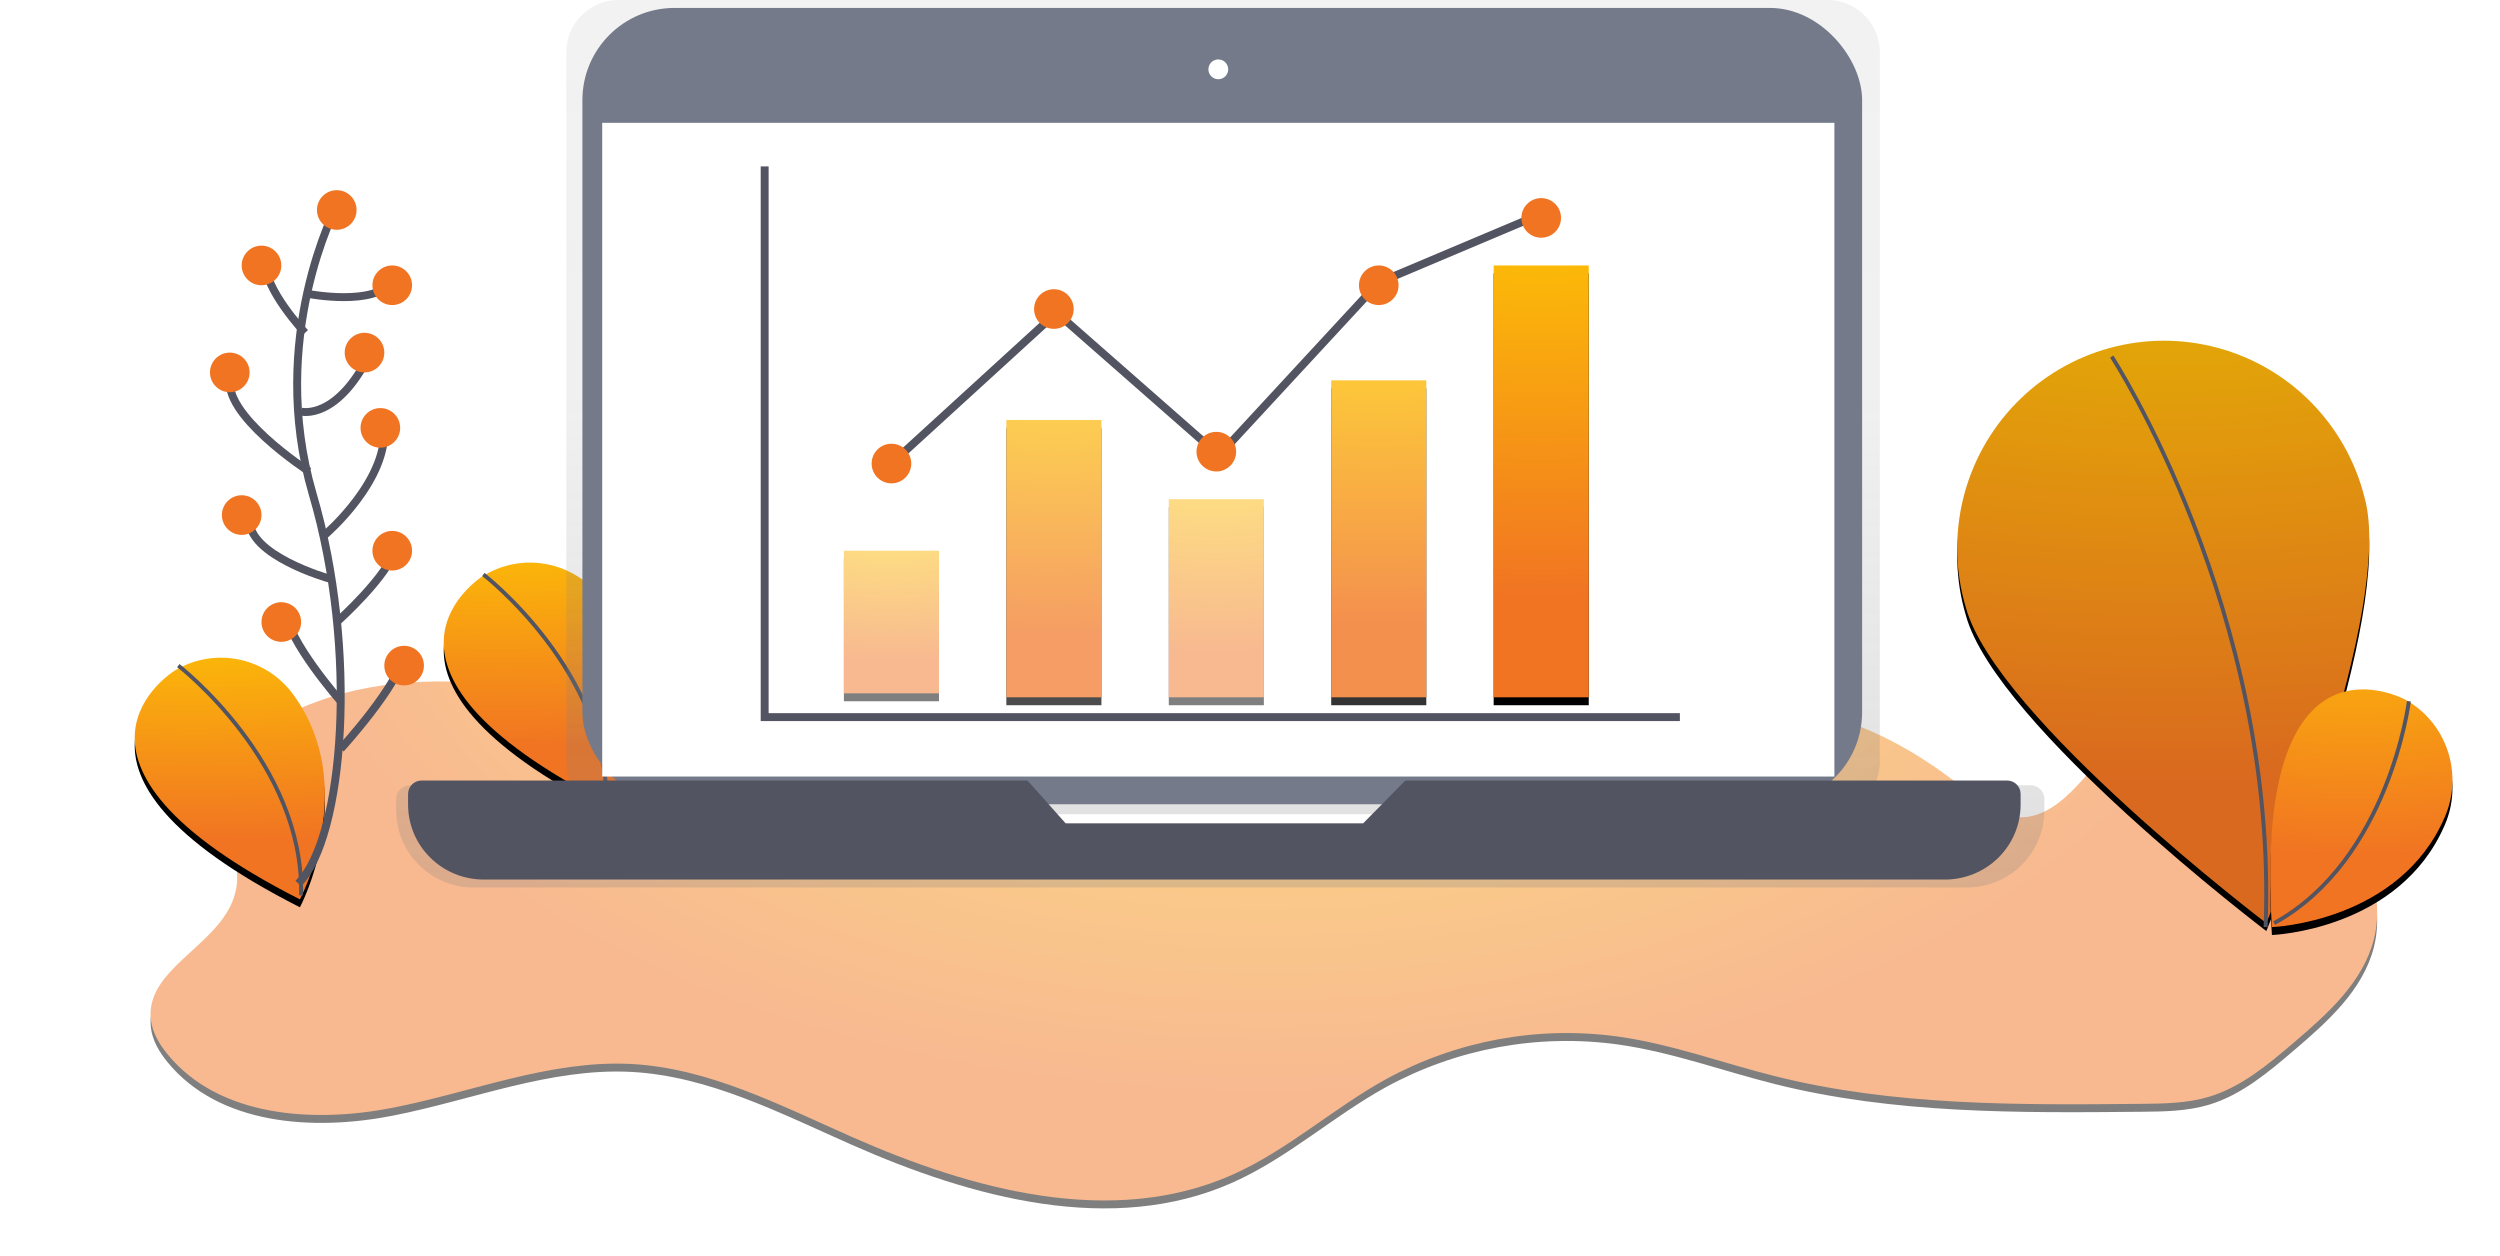 <?xml version="1.0" encoding="UTF-8"?>
<svg width="631px" height="317px" viewBox="0 0 631 317" version="1.1" xmlns="http://www.w3.org/2000/svg" xmlns:xlink="http://www.w3.org/1999/xlink">
    <!-- Generator: Sketch 52.2 (67145) - http://www.bohemiancoding.com/sketch -->
    <title>1-cashestate-hero-header-invest-globally-and-earn-superior-returns</title>
    <desc>Created with Sketch.</desc>
    <defs>
        <radialGradient cx="50%" cy="-23.276%" fx="50%" fy="-23.276%" r="100%" gradientTransform="translate(0.5,-0.233),scale(0.233,1),rotate(90),scale(1,1.913),translate(-0.5,0.233)" id="radialGradient-1">
            <stop stop-color="#FFCE00" offset="0%"></stop>
            <stop stop-color="#F17422" offset="100%"></stop>
        </radialGradient>
        <path d="M145.346,186.398 C109.936,174.148 69.45,163.779 36.367,181.382 C32.174,183.613 28.043,186.422 25.784,190.602 C19.817,201.598 29.301,215.857 24.679,227.48 C20.056,239.103 2.658,244.954 4.083,257.37 C4.457,260.615 6.213,263.553 8.282,266.086 C21.241,281.937 44.999,283.541 65.079,279.608 C85.16,275.674 104.798,267.518 125.241,268.544 C144.885,269.558 162.958,278.993 180.958,286.934 C211.302,300.358 246.742,309.989 277.063,296.498 C290.955,290.315 302.441,279.786 315.738,272.435 C333.657,262.62 354.255,258.836 374.487,261.642 C387.993,263.547 400.885,268.341 414.102,271.648 C444.121,279.153 475.454,278.907 506.388,278.612 C512.147,278.557 517.997,278.489 523.516,276.842 C531.687,274.383 538.428,268.723 544.916,263.185 C553.443,255.913 562.425,247.923 565.175,237.05 C568.422,224.143 561.7,210.424 551.731,201.653 C541.761,192.882 529.017,188.088 516.579,183.466 C513.51,182.335 510.231,181.186 507.088,182.04 C505.026,182.605 503.288,183.982 501.747,185.464 C492.92,193.97 485.461,208.359 473.422,206.048 C469.125,205.224 465.608,202.231 462.207,199.465 C444.048,184.714 419.621,173.324 397.705,181.475 C381.676,187.437 370.362,202.747 354.118,208.15 C342.565,211.998 330.011,210.332 317.856,211.082 C300.176,212.163 282.968,218.42 265.263,218.039 C220.118,217.068 182.505,173.847 137.543,177.965 C134.019,178.285 130.176,179.096 128.015,181.886" id="path-2"></path>
        <filter x="-3.4%" y="-13.0%" width="106.8%" height="129.0%" filterUnits="objectBoundingBox" id="filter-3">
            <feMorphology radius="1.5" operator="dilate" in="SourceAlpha" result="shadowSpreadOuter1"></feMorphology>
            <feOffset dx="0" dy="2" in="shadowSpreadOuter1" result="shadowOffsetOuter1"></feOffset>
            <feGaussianBlur stdDeviation="4.5" in="shadowOffsetOuter1" result="shadowBlurOuter1"></feGaussianBlur>
            <feColorMatrix values="0 0 0 0 0.945   0 0 0 0 0.455   0 0 0 0 0.133  0 0 0 0.5 0" type="matrix" in="shadowBlurOuter1"></feColorMatrix>
        </filter>
        <radialGradient cx="50%" cy="-23.276%" fx="50%" fy="-23.276%" r="127.083%" gradientTransform="translate(0.5,-0.233),scale(1,0.787),rotate(90),scale(1,1.913),translate(-0.5,0.233)" id="radialGradient-4">
            <stop stop-color="#FFCE00" offset="0%"></stop>
            <stop stop-color="#F17422" offset="100%"></stop>
        </radialGradient>
        <path d="M88.125,145.219 C88.125,145.219 50.721,167.965 119.697,203 C119.697,203 134.895,174.575 118.093,151.397 C111.344,142.05 98.723,139.263 88.713,144.91 L88.125,145.219 Z" id="path-5"></path>
        <filter x="-86.6%" y="-27.9%" width="226.1%" height="163.8%" filterUnits="objectBoundingBox" id="filter-6">
            <feMorphology radius="1.5" operator="dilate" in="SourceAlpha" result="shadowSpreadOuter1"></feMorphology>
            <feOffset dx="0" dy="2" in="shadowSpreadOuter1" result="shadowOffsetOuter1"></feOffset>
            <feGaussianBlur stdDeviation="4.5" in="shadowOffsetOuter1" result="shadowBlurOuter1"></feGaussianBlur>
            <feColorMatrix values="0 0 0 0 0.945   0 0 0 0 0.455   0 0 0 0 0.133  0 0 0 0.5 0" type="matrix" in="shadowBlurOuter1"></feColorMatrix>
        </filter>
        <radialGradient cx="50%" cy="-23.276%" fx="50%" fy="-23.276%" r="141.346%" gradientTransform="translate(0.5,-0.233),scale(1,0.707),rotate(90),scale(1,1.913),translate(-0.5,0.233)" id="radialGradient-7">
            <stop stop-color="#FFCE00" offset="0%"></stop>
            <stop stop-color="#F17422" offset="100%"></stop>
        </radialGradient>
        <path d="M562.846,125.707 C570.447,153.583 538.021,233 538.021,233 C538.021,233 469.791,181.194 462.183,153.318 C456.766,135.124 461.599,115.414 474.813,101.815 C488.026,88.215 507.548,82.859 525.824,87.818 C544.101,92.777 558.266,107.274 562.839,125.7 L562.846,125.707 Z" id="path-8"></path>
        <filter x="-18.3%" y="-11.6%" width="136.5%" height="127.0%" filterUnits="objectBoundingBox" id="filter-9">
            <feMorphology radius="1.5" operator="dilate" in="SourceAlpha" result="shadowSpreadOuter1"></feMorphology>
            <feOffset dx="0" dy="2" in="shadowSpreadOuter1" result="shadowOffsetOuter1"></feOffset>
            <feGaussianBlur stdDeviation="4.5" in="shadowOffsetOuter1" result="shadowBlurOuter1"></feGaussianBlur>
            <feColorMatrix values="0 0 0 0 0.945   0 0 0 0 0.455   0 0 0 0 0.133  0 0 0 0.5 0" type="matrix" in="shadowBlurOuter1"></feColorMatrix>
        </filter>
        <radialGradient cx="50%" cy="-23.276%" fx="50%" fy="-23.276%" r="130.435%" gradientTransform="translate(0.5,-0.233),scale(1,0.767),rotate(90),scale(1,1.913),translate(-0.5,0.233)" id="radialGradient-10">
            <stop stop-color="#FFCE00" offset="0%"></stop>
            <stop stop-color="#F17422" offset="100%"></stop>
        </radialGradient>
        <path d="M573.165,176.632 C573.165,176.632 534.538,155.317 539.428,234 C539.428,234 571.65,232.832 583.087,206.169 C587.715,195.436 583.696,182.887 573.732,176.963 L573.165,176.632 Z" id="path-11"></path>
        <filter x="-44.2%" y="-94.1%" width="185.5%" height="229.1%" filterUnits="objectBoundingBox" id="filter-12">
            <feMorphology radius="1.5" operator="dilate" in="SourceAlpha" result="shadowSpreadOuter1"></feMorphology>
            <feOffset dx="0" dy="2" in="shadowSpreadOuter1" result="shadowOffsetOuter1"></feOffset>
            <feGaussianBlur stdDeviation="4.5" in="shadowOffsetOuter1" result="shadowBlurOuter1"></feGaussianBlur>
            <feColorMatrix values="0 0 0 0 0.945   0 0 0 0 0.455   0 0 0 0 0.133  0 0 0 0.5 0" type="matrix" in="shadowBlurOuter1"></feColorMatrix>
        </filter>
        <path d="M10.135,169.243 C10.135,169.243 -27.291,191.983 41.696,227 C41.696,227 56.895,198.575 40.092,175.397 C33.343,166.05 20.721,163.263 10.71,168.91 L10.135,169.243 Z" id="path-13"></path>
        <filter x="-87.1%" y="-27.9%" width="226.6%" height="163.8%" filterUnits="objectBoundingBox" id="filter-14">
            <feMorphology radius="1.5" operator="dilate" in="SourceAlpha" result="shadowSpreadOuter1"></feMorphology>
            <feOffset dx="0" dy="2" in="shadowSpreadOuter1" result="shadowOffsetOuter1"></feOffset>
            <feGaussianBlur stdDeviation="4.5" in="shadowOffsetOuter1" result="shadowBlurOuter1"></feGaussianBlur>
            <feColorMatrix values="0 0 0 0 0.945   0 0 0 0 0.455   0 0 0 0 0.133  0 0 0 0.5 0" type="matrix" in="shadowBlurOuter1"></feColorMatrix>
        </filter>
        <linearGradient x1="50%" y1="99.989%" x2="50%" y2="-0.003%" id="linearGradient-15">
            <stop stop-color="#808080" stop-opacity="0.25" offset="0%"></stop>
            <stop stop-color="#808080" stop-opacity="0.12" offset="54%"></stop>
            <stop stop-color="#808080" stop-opacity="0.1" offset="100%"></stop>
        </linearGradient>
        <radialGradient cx="50%" cy="-23.276%" fx="50%" fy="-23.276%" r="150%" gradientTransform="translate(0.5,-0.233),scale(1,0.667),rotate(90),scale(1,1.913),translate(-0.5,0.233)" id="radialGradient-16">
            <stop stop-color="#FFCE00" offset="0%"></stop>
            <stop stop-color="#F17422" offset="100%"></stop>
        </radialGradient>
        <rect id="path-17" x="179" y="139" width="24" height="36"></rect>
        <filter x="-79.2%" y="-47.2%" width="258.3%" height="205.6%" filterUnits="objectBoundingBox" id="filter-18">
            <feMorphology radius="1.5" operator="dilate" in="SourceAlpha" result="shadowSpreadOuter1"></feMorphology>
            <feOffset dx="0" dy="2" in="shadowSpreadOuter1" result="shadowOffsetOuter1"></feOffset>
            <feGaussianBlur stdDeviation="4.5" in="shadowOffsetOuter1" result="shadowBlurOuter1"></feGaussianBlur>
            <feColorMatrix values="0 0 0 0 0.945   0 0 0 0 0.455   0 0 0 0 0.133  0 0 0 0.5 0" type="matrix" in="shadowBlurOuter1"></feColorMatrix>
        </filter>
        <radialGradient cx="50%" cy="-23.276%" fx="50%" fy="-23.276%" r="291.667%" gradientTransform="translate(0.5,-0.233),scale(1,0.343),rotate(90),scale(1,1.913),translate(-0.5,0.233)" id="radialGradient-19">
            <stop stop-color="#FFCE00" offset="0%"></stop>
            <stop stop-color="#F17422" offset="100%"></stop>
        </radialGradient>
        <rect id="path-20" x="220" y="106" width="24" height="70"></rect>
        <filter x="-79.2%" y="-24.3%" width="258.3%" height="154.3%" filterUnits="objectBoundingBox" id="filter-21">
            <feMorphology radius="1.5" operator="dilate" in="SourceAlpha" result="shadowSpreadOuter1"></feMorphology>
            <feOffset dx="0" dy="2" in="shadowSpreadOuter1" result="shadowOffsetOuter1"></feOffset>
            <feGaussianBlur stdDeviation="4.5" in="shadowOffsetOuter1" result="shadowBlurOuter1"></feGaussianBlur>
            <feColorMatrix values="0 0 0 0 0.945   0 0 0 0 0.455   0 0 0 0 0.133  0 0 0 0.5 0" type="matrix" in="shadowBlurOuter1"></feColorMatrix>
        </filter>
        <radialGradient cx="50%" cy="-23.276%" fx="50%" fy="-23.276%" r="208.333%" gradientTransform="translate(0.5,-0.233),scale(1,0.48),rotate(90),scale(1,1.913),translate(-0.5,0.233)" id="radialGradient-22">
            <stop stop-color="#FFCE00" offset="0%"></stop>
            <stop stop-color="#F17422" offset="100%"></stop>
        </radialGradient>
        <rect id="path-23" x="261" y="126" width="24" height="50"></rect>
        <filter x="-79.2%" y="-34.0%" width="258.3%" height="176.0%" filterUnits="objectBoundingBox" id="filter-24">
            <feMorphology radius="1.5" operator="dilate" in="SourceAlpha" result="shadowSpreadOuter1"></feMorphology>
            <feOffset dx="0" dy="2" in="shadowSpreadOuter1" result="shadowOffsetOuter1"></feOffset>
            <feGaussianBlur stdDeviation="4.5" in="shadowOffsetOuter1" result="shadowBlurOuter1"></feGaussianBlur>
            <feColorMatrix values="0 0 0 0 0.945   0 0 0 0 0.455   0 0 0 0 0.133  0 0 0 0.5 0" type="matrix" in="shadowBlurOuter1"></feColorMatrix>
        </filter>
        <radialGradient cx="50%" cy="-23.276%" fx="50%" fy="-23.276%" r="333.333%" gradientTransform="translate(0.5,-0.233),scale(1,0.3),rotate(90),scale(1,1.913),translate(-0.5,0.233)" id="radialGradient-25">
            <stop stop-color="#FFCE00" offset="0%"></stop>
            <stop stop-color="#F17422" offset="100%"></stop>
        </radialGradient>
        <rect id="path-26" x="302" y="96" width="24" height="80"></rect>
        <filter x="-79.2%" y="-21.2%" width="258.3%" height="147.5%" filterUnits="objectBoundingBox" id="filter-27">
            <feMorphology radius="1.5" operator="dilate" in="SourceAlpha" result="shadowSpreadOuter1"></feMorphology>
            <feOffset dx="0" dy="2" in="shadowSpreadOuter1" result="shadowOffsetOuter1"></feOffset>
            <feGaussianBlur stdDeviation="4.5" in="shadowOffsetOuter1" result="shadowBlurOuter1"></feGaussianBlur>
            <feColorMatrix values="0 0 0 0 0.945   0 0 0 0 0.455   0 0 0 0 0.133  0 0 0 0.5 0" type="matrix" in="shadowBlurOuter1"></feColorMatrix>
        </filter>
        <radialGradient cx="50%" cy="-23.276%" fx="50%" fy="-23.276%" r="454.167%" gradientTransform="translate(0.5,-0.233),scale(1,0.22),rotate(90),scale(1,1.913),translate(-0.5,0.233)" id="radialGradient-28">
            <stop stop-color="#FFCE00" offset="0%"></stop>
            <stop stop-color="#F17422" offset="100%"></stop>
        </radialGradient>
        <rect id="path-29" x="343" y="67" width="24" height="109"></rect>
        <filter x="-79.2%" y="-15.6%" width="258.3%" height="134.9%" filterUnits="objectBoundingBox" id="filter-30">
            <feMorphology radius="1.5" operator="dilate" in="SourceAlpha" result="shadowSpreadOuter1"></feMorphology>
            <feOffset dx="0" dy="2" in="shadowSpreadOuter1" result="shadowOffsetOuter1"></feOffset>
            <feGaussianBlur stdDeviation="4.5" in="shadowOffsetOuter1" result="shadowBlurOuter1"></feGaussianBlur>
            <feColorMatrix values="0 0 0 0 0.945   0 0 0 0 0.455   0 0 0 0 0.133  0 0 0 0.5 0" type="matrix" in="shadowBlurOuter1"></feColorMatrix>
        </filter>
    </defs>
    <g id="Page-1" stroke="none" stroke-width="1" fill="none" fill-rule="evenodd">
        <g id="Cashestate-Landing-Page-Desktop" transform="translate(-737, -194)">
            <g id="1-cashestate-hero-header-invest-globally-and-earn-superior-returns" transform="translate(771, 194)">
                <g id="Path" opacity="0.5" fill-rule="nonzero">
                    <use fill="black" fill-opacity="1" filter="url(#filter-3)" xlink:href="#path-2"></use>
                    <use fill="url(#radialGradient-1)" xlink:href="#path-2"></use>
                </g>
                <g id="Path" fill-rule="nonzero">
                    <use fill="black" fill-opacity="1" filter="url(#filter-6)" xlink:href="#path-5"></use>
                    <use fill="url(#radialGradient-4)" xlink:href="#path-5"></use>
                </g>
                <path d="M88,145 C88,145 119.871,169.563 118.982,203" id="Path" stroke="#535461"></path>
                <g id="Path" fill-rule="nonzero">
                    <use fill="black" fill-opacity="1" filter="url(#filter-9)" xlink:href="#path-8"></use>
                    <use fill="url(#radialGradient-7)" xlink:href="#path-8"></use>
                </g>
                <path d="M562.846,125.707 C570.447,153.583 538.021,233 538.021,233 C538.021,233 469.791,181.194 462.183,153.318 C456.766,135.124 461.599,115.414 474.813,101.815 C488.026,88.215 507.548,82.859 525.824,87.818 C544.101,92.777 558.266,107.274 562.839,125.7 L562.846,125.707 Z" id="Path" fill="#000000" opacity="0.1"></path>
                <path d="M499,90 C499,90 540.969,154.319 537.833,234" id="Path" stroke="#535461"></path>
                <g id="Path" fill-rule="nonzero">
                    <use fill="black" fill-opacity="1" filter="url(#filter-12)" xlink:href="#path-11"></use>
                    <use fill="url(#radialGradient-10)" xlink:href="#path-11"></use>
                </g>
                <path d="M574,177 C574,177 569.065,216.966 540,233" id="Path" stroke="#535461"></path>
                <g id="Path" fill-rule="nonzero">
                    <use fill="black" fill-opacity="1" filter="url(#filter-14)" xlink:href="#path-13"></use>
                    <use fill="url(#radialGradient-4)" xlink:href="#path-13"></use>
                </g>
                <path d="M11,168 C11,168 42.871,192.563 41.982,226" id="Path" stroke="#535461"></path>
                <path d="M478.509,198.194 L439.088,198.194 C439.995,196.373 440.466,194.367 440.463,192.333 L440.463,13.173 C440.463,5.898 434.554,0 427.265,0 L122.128,0 C114.839,1.74051695e-14 108.93,5.898 108.93,13.173 L108.93,192.339 C108.927,194.373 109.398,196.379 110.305,198.2 L69.491,198.2 C68.562,198.2 67.671,198.57 67.016,199.227 C66.361,199.885 65.995,200.776 66,201.703 L66,204.514 C66,215.276 74.741,224 85.523,224 L462.477,224 C467.655,224 472.62,221.947 476.282,218.293 C479.943,214.638 482,209.682 482,204.514 L482,201.703 C482.006,200.774 481.642,199.882 480.986,199.223 C480.331,198.564 479.439,198.194 478.509,198.194 Z M235.61,209.339 L232.211,205.512 L316.133,205.512 L312.39,209.346 L235.61,209.339 Z" id="Shape" fill="url(#linearGradient-15)" fill-rule="nonzero"></path>
                <rect id="Rectangle" fill="#747A8A" x="113" y="2" width="323" height="201" rx="23.26"></rect>
                <rect id="Rectangle" fill="#FFFFFF" x="118" y="31" width="311" height="165"></rect>
                <circle id="Oval" fill="#FFFFFF" cx="273.5" cy="17.5" r="2.5"></circle>
                <path d="M320.708,197 L310.058,207.811 L234.967,207.811 L225.342,197 L72.415,197 C70.529,197 69,198.513 69,200.379 L69,203.101 C69,213.539 77.552,222 88.101,222 L456.899,222 C461.965,222 466.823,220.009 470.405,216.465 C473.988,212.92 476,208.113 476,203.101 L476,200.379 C476,198.513 474.471,197 472.585,197 L320.708,197 Z" id="Path" fill="#535461"></path>
                <polyline id="Path" stroke="#535461" stroke-width="2" points="159 42 159 181 390 181"></polyline>
                <g id="Rectangle" opacity="0.5" fill-rule="nonzero">
                    <use fill="black" fill-opacity="1" filter="url(#filter-18)" xlink:href="#path-17"></use>
                    <use fill="url(#radialGradient-16)" xlink:href="#path-17"></use>
                </g>
                <g id="Rectangle" opacity="0.7" fill-rule="nonzero">
                    <use fill="black" fill-opacity="1" filter="url(#filter-21)" xlink:href="#path-20"></use>
                    <use fill="url(#radialGradient-19)" xlink:href="#path-20"></use>
                </g>
                <g id="Rectangle" opacity="0.5" fill-rule="nonzero">
                    <use fill="black" fill-opacity="1" filter="url(#filter-24)" xlink:href="#path-23"></use>
                    <use fill="url(#radialGradient-22)" xlink:href="#path-23"></use>
                </g>
                <g id="Rectangle" opacity="0.8" fill-rule="nonzero">
                    <use fill="black" fill-opacity="1" filter="url(#filter-27)" xlink:href="#path-26"></use>
                    <use fill="url(#radialGradient-25)" xlink:href="#path-26"></use>
                </g>
                <g id="Rectangle" fill-rule="nonzero">
                    <use fill="black" fill-opacity="1" filter="url(#filter-30)" xlink:href="#path-29"></use>
                    <use fill="url(#radialGradient-28)" xlink:href="#path-29"></use>
                </g>
                <polyline id="Path" stroke="#535461" stroke-width="2" points="191 117 232.682 78.925 273.682 114.92 314 71.31 355 54"></polyline>
                <circle id="Oval" fill="#F17422" cx="191" cy="117" r="5"></circle>
                <circle id="Oval" fill="#F17422" cx="273" cy="114" r="5"></circle>
                <circle id="Oval" fill="#F17422" cx="314" cy="72" r="5"></circle>
                <circle id="Oval" fill="#F17422" cx="232" cy="78" r="5"></circle>
                <circle id="Oval" fill="#F17422" cx="355" cy="55" r="5"></circle>
                <path d="M50.989,52 C50.989,52 33.363,85.312 44.939,124.735 C56.515,164.158 52.837,211.331 41.295,223" id="Path" stroke="#535461" stroke-width="2"></path>
                <circle id="Oval" fill="#F17422" cx="51" cy="53" r="5"></circle>
                <path d="M44,74.219 C44,74.219 60.588,77.374 65,71" id="Path" stroke="#535461" stroke-width="2"></path>
                <path d="M43,84 C43,84 32.442,72.748 33.023,66" id="Path" stroke="#535461" stroke-width="2"></path>
                <path d="M42,103.887 C42,103.887 51.411,106.378 60,88" id="Path" stroke="#535461" stroke-width="2"></path>
                <path d="M44,119 C44,119 21.488,104.411 24.232,95" id="Path" stroke="#535461" stroke-width="2"></path>
                <path d="M48,135 C48,135 64.609,120.886 62.873,107" id="Path" stroke="#535461" stroke-width="2"></path>
                <path d="M49,146 C49,146 28.389,140.16 29.014,131" id="Path" stroke="#535461" stroke-width="2"></path>
                <path d="M51,157 C51,157 64.27,145.195 66,138" id="Path" stroke="#535461" stroke-width="2"></path>
                <path d="M52,177 C52,177 38.573,161.748 38,154" id="Path" stroke="#535461" stroke-width="2"></path>
                <path d="M52,189 C52,189 66.878,172.751 68,165" id="Path" stroke="#535461" stroke-width="2"></path>
                <circle id="Oval" fill="#F17422" cx="32" cy="67" r="5"></circle>
                <circle id="Oval" fill="#F17422" cx="27" cy="130" r="5"></circle>
                <circle id="Oval" fill="#F17422" cx="24" cy="94" r="5"></circle>
                <circle id="Oval" fill="#F17422" cx="65" cy="72" r="5"></circle>
                <circle id="Oval" fill="#F17422" cx="65" cy="139" r="5"></circle>
                <circle id="Oval" fill="#F17422" cx="58" cy="89" r="5"></circle>
                <circle id="Oval" fill="#F17422" cx="68" cy="168" r="5"></circle>
                <circle id="Oval" fill="#F17422" cx="37" cy="157" r="5"></circle>
                <circle id="Oval" fill="#F17422" cx="62" cy="108" r="5"></circle>
            </g>
        </g>
    </g>
</svg>